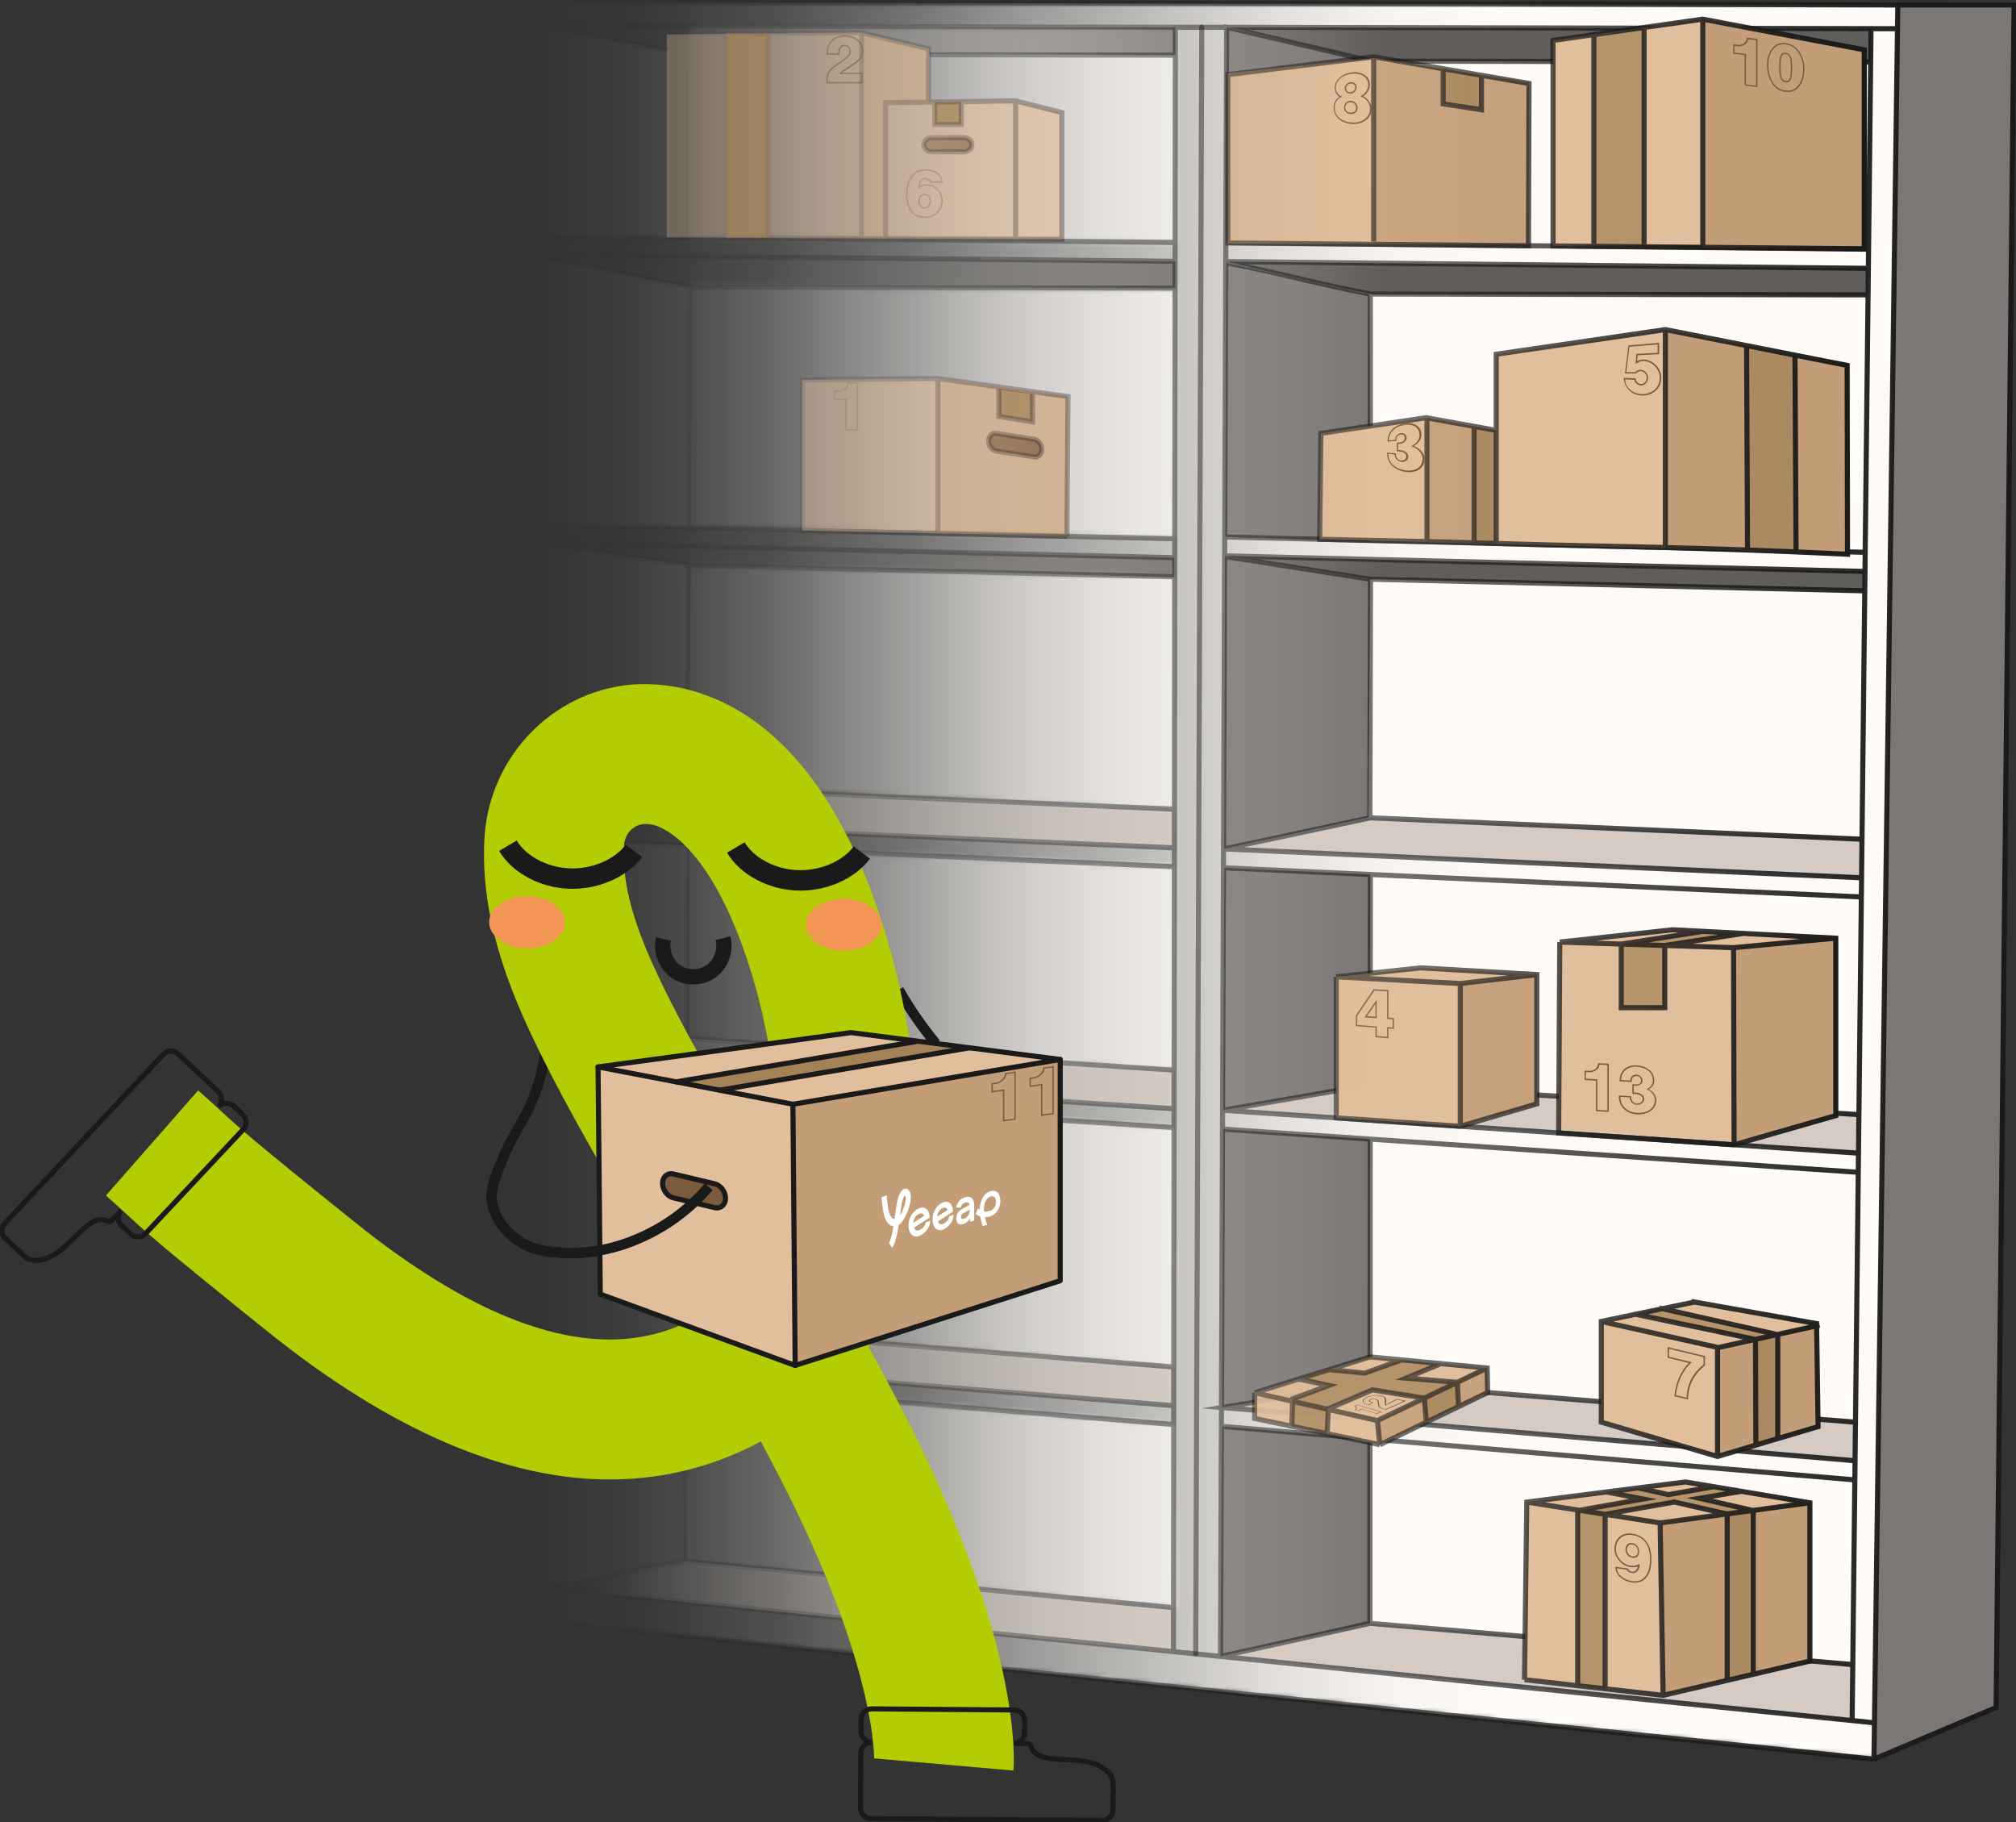 <svg width="395" height="357" viewBox="0 0 395 357" fill="none" xmlns="http://www.w3.org/2000/svg">
<rect x="0" y="0" width="395" height="357" fill="#333333" stroke="none"/>
<g clip-path="url(#clip0_30_5958)">
<mask id="mask0_30_5958" style="mask-type:luminance" maskUnits="userSpaceOnUse" x="99" y="0" width="296" height="345">
<path d="M391.037 334.472C383.081 337.853 375.124 341.234 367.168 344.614C278.868 335.478 190.567 326.334 102.267 317.197C101.332 212.705 100.382 107.107 99.432 0.387L394.591 1.06L391.029 334.472H391.037Z" fill="white"/>
</mask>
<g mask="url(#mask0_30_5958)">
<path d="M391.037 334.472C383.081 337.853 375.124 341.234 367.168 344.614C278.868 335.478 190.567 326.334 102.267 317.197C101.332 212.705 100.382 107.107 99.432 0.387L394.591 1.06L391.029 334.472H391.037Z" fill="url(#paint0_linear_30_5958)"/>
</g>
<mask id="mask1_30_5958" style="mask-type:luminance" maskUnits="userSpaceOnUse" x="134" y="5" width="233" height="322">
<path d="M268.416 317.994V281.905C300.11 284.574 331.804 287.243 363.499 289.912C363.336 301.965 363.182 314.026 363.02 326.078C331.488 323.386 299.948 320.686 268.416 317.994ZM363.56 278.609C363.777 262.294 363.993 245.978 364.217 229.663C332.299 227.489 300.381 225.323 268.462 223.149C268.455 239.124 268.447 255.092 268.439 271.067C300.149 273.581 331.851 276.095 363.56 278.602V278.609ZM364.279 218.353C364.418 204.134 364.557 189.922 364.688 175.703C332.623 174.233 300.558 172.771 268.493 171.301C268.493 185.041 268.478 198.772 268.47 212.512C300.404 214.461 332.337 216.403 364.271 218.353H364.279ZM364.75 164.401L365.275 115.733C333.009 114.974 300.744 114.216 268.478 113.458C268.485 129.039 268.501 144.619 268.509 160.192C300.589 161.592 332.677 162.993 364.758 164.393L364.75 164.401ZM365.329 108.19C365.53 91.387 365.723 74.576 365.924 57.773C333.396 57.75 300.875 57.727 268.346 57.704C268.4 73.849 268.447 89.994 268.501 106.14C300.774 106.828 333.056 107.509 365.329 108.198V108.19ZM268.849 11.975C268.725 23.928 268.609 35.88 268.485 47.832C301.029 48.134 333.566 48.436 366.11 48.737C366.272 36.538 366.426 24.346 366.589 12.146C334.006 12.091 301.423 12.03 268.841 11.975H268.849ZM230.295 47.492C230.295 33.443 230.295 19.387 230.295 5.338C198.655 5.245 167.007 5.144 135.367 5.052C135.312 18.892 135.258 32.724 135.212 46.564C166.906 46.873 198.601 47.183 230.303 47.492H230.295ZM230.163 105.227C230.21 89.128 230.248 73.037 230.295 56.938L135.127 55.654C135.058 71.451 134.988 87.248 134.919 103.045C166.667 103.772 198.415 104.5 230.163 105.227ZM230.109 113.079C198.361 112.275 166.62 111.478 134.872 110.673C134.81 125.124 134.756 139.583 134.695 154.034C166.497 155.535 198.299 157.028 230.102 158.529C230.102 143.374 230.102 128.226 230.109 113.071V113.079ZM134.64 165.6C134.633 178.21 134.625 190.827 134.617 203.437C166.42 205.503 198.23 207.568 230.032 209.634C230.055 196.351 230.071 183.068 230.094 169.785C198.276 168.385 166.458 166.992 134.64 165.592V165.6ZM230.032 220.89C198.16 218.809 166.296 216.728 134.424 214.647L134.223 260.089C166.18 262.665 198.145 265.241 230.102 267.81C230.078 252.167 230.055 236.533 230.032 220.89ZM134.177 271.283C134.123 282.795 134.077 294.314 134.022 305.825C166.111 308.873 198.207 311.914 230.295 314.962C230.187 302.994 230.071 291.026 229.963 279.058C198.037 276.467 166.103 273.875 134.177 271.291V271.283Z" fill="white"/>
</mask>
<g mask="url(#mask1_30_5958)">
<path d="M391.037 334.472C383.081 337.853 375.124 341.234 367.168 344.614C278.868 335.478 190.567 326.334 102.267 317.197C101.332 212.705 100.382 107.107 99.432 0.387L394.591 1.06L391.029 334.472H391.037Z" fill="url(#paint1_linear_30_5958)"/>
</g>
<path d="M105.92 209.448C105.828 194.44 105.743 179.432 105.65 164.424C115.313 164.819 124.977 165.213 134.641 165.608C134.586 178.218 134.532 190.835 134.471 203.445C124.954 205.449 115.437 207.452 105.913 209.456L105.92 209.448ZM134.818 110.673C124.992 109.227 115.167 107.78 105.341 106.326C105.434 124.521 105.534 142.716 105.627 160.912C115.29 158.73 124.954 156.556 134.61 154.375C134.679 139.808 134.741 125.24 134.81 110.673H134.818ZM105.287 102.868C115.12 103.03 124.954 103.192 134.78 103.355L135.212 56.265C125.093 54.254 114.974 52.25 104.847 50.239C104.993 67.784 105.14 85.322 105.287 102.868ZM104.955 46.44C113.676 46.479 122.397 46.517 131.126 46.564C131.126 34.341 131.126 22.118 131.126 9.894C122.32 8.285 113.514 6.676 104.708 5.067C104.792 18.861 104.877 32.654 104.962 46.448L104.955 46.44ZM106.33 265.358C115.63 263.601 124.931 261.845 134.223 260.089L134.424 214.647C124.938 214.028 115.453 213.402 105.974 212.783C106.09 230.305 106.214 247.835 106.33 265.358ZM106.531 311.016C115.7 309.283 124.861 307.558 134.03 305.825C134.084 294.314 134.131 282.795 134.185 271.283C124.784 270.51 115.383 269.744 105.982 268.97C106.167 282.98 106.353 296.998 106.538 311.009L106.531 311.016ZM268.47 212.52C268.47 198.78 268.486 185.049 268.493 171.309C258.946 170.876 249.406 170.435 239.858 170.002C239.788 185.838 239.727 201.666 239.657 217.502C249.259 215.838 258.868 214.183 268.47 212.52ZM268.47 113.466C258.984 111.942 249.491 110.418 240.005 108.894C239.958 128.033 239.912 147.172 239.858 166.312C249.29 164.246 258.722 162.173 268.146 160.107L268.462 113.474L268.47 113.466ZM240.067 105.196C249.545 105.506 259.015 105.823 268.493 106.132C268.439 89.987 268.393 73.841 268.339 57.696C258.977 55.623 249.614 53.557 240.252 51.484C240.19 69.385 240.128 87.287 240.067 105.196ZM240.267 47.539C249.676 47.631 259.085 47.732 268.493 47.825C268.54 35.811 268.586 23.796 268.632 11.79C259.201 9.639 249.769 7.489 240.337 5.338L240.267 47.546V47.539ZM239.449 275.724C249.112 274.169 258.776 272.622 268.439 271.067C268.447 255.092 268.455 239.124 268.462 223.149C258.861 222.499 249.259 221.842 239.657 221.192C239.588 239.372 239.518 257.544 239.449 275.724ZM239.147 324.485C248.904 322.319 258.66 320.16 268.424 317.994V281.905C258.768 281.077 249.112 280.242 239.456 279.414C239.356 294.438 239.255 309.461 239.155 324.477L239.147 324.485Z" fill="url(#paint2_linear_30_5958)"/>
<path d="M239.147 324.485C248.903 322.319 258.66 320.16 268.424 317.994C299.956 320.686 331.495 323.386 363.027 326.078C362.989 329.738 362.942 333.397 362.904 337.056C321.654 332.863 280.397 328.678 239.147 324.485ZM363.653 278.609C331.974 276.057 300.303 273.504 268.624 270.951C258.899 272.544 249.174 274.13 239.449 275.724C280.845 279.205 322.249 282.686 363.645 286.168V278.602L363.653 278.609ZM364.341 225.919C364.317 223.397 364.302 220.875 364.279 218.353C332.345 216.403 300.411 214.461 268.478 212.512C258.876 214.175 249.267 215.831 239.665 217.494C281.223 220.302 322.782 223.11 364.348 225.911L364.341 225.919ZM364.789 171.959V164.393C332.693 162.993 300.589 161.593 268.493 160.192C258.946 162.227 249.398 164.261 239.85 166.296C281.494 168.184 323.137 170.071 364.789 171.951V171.959ZM230.032 209.634C198.23 207.568 166.42 205.503 134.617 203.437C125.185 205.348 115.761 207.251 106.33 209.162C147.564 211.839 188.798 214.523 230.032 217.2V209.634ZM230.094 158.529C198.292 157.144 166.489 155.759 134.687 154.367C125.255 156.479 115.815 158.591 106.384 160.703C147.618 162.498 188.852 164.292 230.094 166.095V158.529ZM230.102 275.376V267.81C198.145 265.234 166.18 262.658 134.223 260.089C124.923 261.845 115.622 263.601 106.33 265.357C147.587 268.699 188.844 272.034 230.102 275.368V275.376ZM230.295 314.962C198.207 311.914 166.111 308.873 134.022 305.825C124.853 307.558 115.692 309.283 106.523 311.016C147.649 315.217 188.775 319.425 229.901 323.626C230.032 320.741 230.156 317.847 230.287 314.962H230.295Z" fill="url(#paint3_linear_30_5958)"/>
<path d="M105.063 50.107C146.807 50.463 188.551 50.826 230.303 51.182C230.303 52.938 230.303 54.687 230.303 56.443C198.578 56.381 166.852 56.327 135.135 56.265C125.116 54.215 115.09 52.157 105.071 50.107H105.063ZM181.923 10.606C198.045 10.676 214.174 10.745 230.295 10.815V5.338C188.651 5.253 147 5.168 105.357 5.083C113.784 6.645 122.212 8.208 130.639 9.771L130.817 6.668C143.501 6.576 156.177 6.483 168.861 6.398C173.225 7.442 177.582 8.479 181.946 9.523C181.946 9.887 181.931 10.25 181.931 10.622L181.923 10.606ZM268.555 11.975C301.238 12.03 333.914 12.091 366.596 12.146V5.609C324.659 5.523 282.722 5.438 240.793 5.346C250.047 7.55 259.301 9.763 268.555 11.968V11.975ZM365.917 57.766C365.901 56.033 365.878 54.3 365.863 52.567C323.995 52.126 282.12 51.677 240.252 51.236C245.883 52.629 251.646 53.983 257.54 55.282C261.379 56.126 265.172 56.93 268.926 57.696C301.254 57.719 333.589 57.742 365.917 57.766ZM365.268 111.934C323.508 110.921 281.757 109.907 239.997 108.886C249.483 110.41 258.977 111.934 268.463 113.458C300.728 114.216 332.994 114.974 365.26 115.733V111.934H365.268ZM230.11 113.079V109.242C188.52 108.267 146.931 107.3 105.349 106.325C115.19 107.772 125.031 109.219 134.872 110.673C166.621 111.478 198.361 112.275 230.11 113.079Z" fill="url(#paint4_linear_30_5958)"/>
<path d="M367.168 344.614C368.728 230.065 370.281 115.516 371.841 0.975H394.614C393.447 112.143 392.281 223.319 391.107 334.488C383.127 337.861 375.148 341.241 367.168 344.614Z" fill="url(#paint5_linear_30_5958)"/>
<path d="M234.281 323.92C234.675 217.726 235.069 111.532 235.463 5.338" stroke="#7C7774" stroke-linecap="round" stroke-linejoin="round"/>
<path d="M371.841 0.975C281.038 0.774 190.235 0.58 99.432 0.387C100.366 105.985 101.293 211.591 102.22 317.19C190.536 326.334 278.852 335.47 367.168 344.614M371.841 0.975H394.614C393.447 112.143 392.281 223.319 391.107 334.488C383.127 337.861 375.148 341.241 367.168 344.614M371.841 0.975C370.281 115.516 368.728 230.065 367.168 344.614M99.432 5.059C190.212 5.245 281 5.431 371.78 5.624M102.112 310.568C190.474 319.541 278.844 328.515 367.207 337.489M106.531 311.016C105.92 209.031 105.31 107.045 104.7 5.059C113.506 6.668 122.312 8.278 131.118 9.887M362.896 337.28C364.132 226.723 365.36 116.166 366.596 5.609M229.909 323.626C230.04 217.525 230.164 111.431 230.295 5.33M239.14 324.485C239.541 218.105 239.935 111.718 240.337 5.338C249.792 7.55 259.247 9.763 268.71 11.976C299.84 12.03 335.474 12.084 366.596 12.138M230.295 51.182C188.026 50.749 146.166 50.324 104.7 49.898M240.252 51.236C281.718 51.677 323.586 52.118 365.863 52.567M230.295 47.492C188.149 47.082 146.405 46.672 105.055 46.262M240.26 47.538C281.741 47.964 323.624 48.389 365.924 48.815M230.11 109.242C188.126 108.26 146.537 107.285 105.349 106.326M239.997 108.886C281.347 109.892 323.099 110.905 365.268 111.934M230.164 105.552C188.281 104.593 146.791 103.633 105.696 102.69M240.013 105.196C281.378 106.186 323.145 107.184 365.322 108.19M230.094 169.785C188.342 167.952 146.992 166.134 106.028 164.331M239.858 170.002C281.077 171.889 322.705 173.785 364.735 175.711M230.094 166.095C188.466 164.285 147.232 162.482 106.384 160.703M239.858 166.304C281.1 168.168 322.744 170.056 364.797 171.959M230.032 220.89C188.281 218.159 146.931 215.459 105.974 212.783M239.657 221.192C280.799 223.985 322.334 226.808 364.279 229.663M230.032 217.2C188.404 214.492 147.17 211.816 106.33 209.162C115.762 207.251 125.186 205.348 134.617 203.437C166.42 205.503 198.23 207.568 230.032 209.634M239.657 217.502C280.814 220.279 322.373 223.087 364.341 225.919M229.963 279.058C188.234 275.662 146.907 272.305 105.974 268.978M239.449 279.422C280.428 282.888 321.809 286.384 363.592 289.92M230.102 275.376C188.451 272.003 147.193 268.669 106.33 265.357M363.646 286.168C321.848 282.656 280.443 279.174 239.449 275.724C249.174 274.13 258.899 272.544 268.625 270.951C300.303 273.504 331.975 276.057 363.653 278.61M105.063 50.107C115.113 52.157 125.162 54.215 135.212 56.265C166.906 56.327 198.601 56.381 230.303 56.443M240.26 51.484C251.19 53.526 257.632 55.569 268.563 57.603C299.523 57.657 334.964 57.712 365.924 57.766M105.704 106.681C115.638 108.043 125.572 109.405 135.506 110.774C167.038 111.509 198.578 112.251 230.11 112.986M240.013 109.025C249.498 110.503 258.984 111.988 268.47 113.466C300.736 114.224 333.002 114.982 365.268 115.74M230.094 158.529C198.269 157.144 166.443 155.759 134.617 154.367C124.954 156.549 115.29 158.722 105.635 160.904M364.789 164.401C332.693 163.001 300.589 161.6 268.493 160.2C258.946 162.235 249.398 164.269 239.85 166.304M364.341 218.353C332.384 216.403 300.427 214.461 268.47 212.512C258.868 214.175 249.259 215.831 239.657 217.494M230.102 267.81C198.284 265.234 166.466 262.658 134.641 260.089C125.201 261.845 115.762 263.601 106.322 265.365M230.295 314.962C198.207 311.914 166.111 308.873 134.023 305.825M134.023 305.825C124.853 307.558 115.692 309.283 106.523 311.016M134.023 305.825C134.077 294.314 134.123 282.795 134.177 271.283M363.522 326.125C331.82 323.417 300.118 320.71 268.424 318.002C258.668 320.168 248.911 322.326 239.147 324.493M134.919 103.045C134.988 87.449 135.058 71.861 135.127 56.265M134.818 110.673C134.772 125.24 134.733 139.808 134.687 154.375M134.478 203.437C134.532 190.827 134.587 178.21 134.648 165.6M134.223 260.089C134.293 244.942 134.355 229.794 134.424 214.647M268.571 11.976C268.571 23.82 268.563 35.663 268.555 47.508M268.493 105.846C268.493 89.677 268.493 73.509 268.493 57.333M268.401 160.246C268.439 144.65 268.486 129.054 268.524 113.458M268.47 212.945C268.47 199.066 268.486 185.188 268.493 171.309M268.439 271.067C268.447 255.092 268.455 239.124 268.462 223.149M268.416 317.994V281.905M182.17 10.722C198.214 10.753 214.259 10.784 230.295 10.807" stroke="url(#paint6_linear_30_5958)" stroke-miterlimit="10"/>
<path d="M208.056 22.048V46.881C196.546 46.819 185.036 46.765 173.526 46.711C171.943 46.703 170.359 46.695 168.783 46.688C156.069 46.626 143.354 46.556 130.639 46.494V6.754C143.308 6.63 155.968 6.506 168.637 6.382C168.683 6.398 168.737 6.405 168.783 6.421C173.163 7.465 177.543 8.525 181.923 9.57V20.013C184.063 19.982 186.203 19.951 188.342 19.921C191.896 19.866 195.449 19.812 199.002 19.758C202.015 20.516 205.035 21.282 208.056 22.048ZM269.219 11.357C259.664 12.354 250.116 13.36 240.569 14.358V47.724C250.07 47.74 259.579 47.763 269.08 47.778H269.096C279.254 47.794 289.419 47.809 299.577 47.833V16.13C289.458 14.536 279.339 12.943 269.219 11.357ZM333.628 3.752C323.848 5.144 314.069 6.529 304.289 7.922V48.181C306.939 48.142 309.604 48.111 312.277 48.096C315.544 48.065 318.827 48.049 322.133 48.041C325.934 48.026 329.75 48.034 333.597 48.049C344.326 48.096 354.886 48.242 365.268 48.49V9.771C354.724 7.759 344.179 5.756 333.628 3.752ZM183.746 74.143C174.878 74.236 166.01 74.329 157.142 74.422V103.92C166.01 104.113 174.878 104.299 183.746 104.492C192.22 104.577 200.686 104.662 209.16 104.747C209.191 95.936 209.23 87.124 209.253 78.313V77.609C200.756 76.448 192.251 75.304 183.746 74.143ZM361.915 71.59C358.509 70.917 355.102 70.244 351.695 69.579C349.973 69.238 348.25 68.898 346.528 68.558C346.497 68.558 346.458 68.542 346.42 68.534C339.715 67.212 333.002 65.896 326.297 64.573C315.251 66.175 304.204 67.784 293.158 69.393V84.308C288.631 83.488 284.113 82.668 279.578 81.841C279.532 81.833 279.478 81.825 279.431 81.817C272.556 82.846 265.682 83.868 258.807 84.889L258.552 105.637C265.558 105.823 272.572 106.001 279.578 106.186C282.66 106.264 285.735 106.349 288.817 106.434C290.261 106.465 291.714 106.503 293.158 106.542C304.158 106.828 315.15 107.115 326.15 107.409C326.196 107.409 326.25 107.409 326.297 107.401C331.596 107.207 336.903 107.014 342.202 106.821C345.369 106.705 348.536 106.589 351.695 106.473C355.102 106.349 358.509 106.225 361.915 106.093C362.008 106.093 362.108 106.086 362.201 106.086C362.108 94.59 362.008 83.086 361.915 71.59ZM278.342 189.605C272.827 190.185 267.319 190.773 261.811 191.354V218.979C269.907 219.536 278.01 220.086 286.113 220.635C291.111 219.173 296.117 217.711 301.114 216.248V190.92C293.521 190.479 285.928 190.038 278.342 189.605ZM327.718 182.147C320.349 182.952 312.972 183.757 305.602 184.561C305.525 196.769 305.456 208.976 305.386 221.184C316.803 222.02 328.228 222.863 339.653 223.706C346.327 221.989 353.009 220.263 359.683 218.546V183.795C349.03 183.246 338.37 182.697 327.718 182.147ZM330.244 290.299C319.878 291.614 309.511 292.929 299.145 294.244C298.998 305.848 298.859 317.445 298.712 329.041C307.758 330.063 316.811 331.092 325.864 332.113C335.451 329.869 345.029 327.626 354.615 325.39V294.391C346.489 293.022 338.363 291.66 330.244 290.299ZM355.936 259.718C355.936 259.579 355.936 259.439 355.936 259.3C347.957 257.884 339.977 256.476 331.998 255.061C325.911 256.329 319.831 257.598 313.744 258.859V278.602C321.338 280.838 328.931 283.081 336.517 285.324C343.09 283.375 349.656 281.425 356.23 279.476C356.129 272.893 356.037 266.301 355.944 259.718H355.936ZM291.366 268.003C283.726 267.268 276.079 266.541 268.439 265.806C264.67 266.974 260.9 268.143 257.13 269.318C253.361 270.487 249.591 271.655 245.821 272.831C245.837 274.509 245.845 276.196 245.86 277.875L270.347 283.027C277.392 279.615 284.437 276.211 291.482 272.8C291.443 271.198 291.405 269.605 291.366 268.003Z" fill="url(#paint7_linear_30_5958)"/>
<path d="M209.253 77.609C209.253 82.227 209.238 86.869 209.207 91.526C209.176 96.06 209.137 100.577 209.091 105.064C200.64 104.871 192.197 104.678 183.746 104.484V74.135C192.251 75.288 200.748 76.448 209.253 77.601V77.609ZM181.923 20.013V9.569C177.543 8.525 173.164 7.465 168.784 6.421V46.688C170.36 46.695 171.943 46.703 173.527 46.711C173.581 37.876 173.627 29.034 173.673 20.199C178.563 20.106 183.453 20.013 188.343 19.92C186.203 19.951 184.063 19.982 181.923 20.013ZM333.628 3.752C333.62 18.667 333.612 33.583 333.597 48.49C344.156 48.49 354.708 48.49 365.268 48.49V9.763C354.724 7.759 344.172 5.756 333.628 3.744V3.752ZM269.22 11.357C269.181 23.494 269.135 35.64 269.096 47.778C279.254 47.794 289.42 47.809 299.577 47.832V16.3C289.458 14.652 279.339 13.004 269.22 11.357ZM351.696 69.579C349.973 69.238 348.251 68.898 346.528 68.558C346.497 68.558 346.458 68.542 346.42 68.534C339.715 67.212 333.002 65.896 326.297 64.573V107.401C338.193 107.795 350.089 108.182 361.985 108.577C361.962 96.245 361.939 83.922 361.915 71.59C358.509 70.917 355.102 70.244 351.696 69.579ZM279.578 81.841V106.186C282.66 106.264 285.735 106.349 288.817 106.434C290.262 106.465 291.714 106.503 293.158 106.542V84.308C288.632 83.488 284.113 82.668 279.578 81.841ZM293.158 111.95C293.158 111.95 293.112 111.942 293.089 111.95H293.158ZM339.653 185.652V223.706C346.327 221.989 353.009 220.263 359.683 218.546V183.795C353.009 184.414 346.327 185.033 339.653 185.652ZM286.113 192.669V220.635C291.111 219.173 296.117 217.71 301.115 216.248V190.92C296.117 191.5 291.111 192.088 286.113 192.669ZM355.937 259.718C349.463 261.141 342.982 262.557 336.509 263.98V285.324C343.083 283.375 349.649 281.425 356.222 279.476C356.122 272.892 356.029 266.301 355.937 259.718ZM291.428 269.697C291.413 269.125 291.389 268.56 291.374 268.003C291.096 267.98 290.825 267.949 290.547 267.926C283.657 271.376 276.774 274.826 269.884 278.285C269.938 278.888 269.992 279.491 270.046 280.11C270.139 281.093 270.247 282.068 270.355 283.027C277.4 279.615 284.445 276.211 291.49 272.8C291.482 271.778 291.467 270.75 291.436 269.705L291.428 269.697ZM325.277 298.344C325.471 309.6 325.664 320.857 325.864 332.113C335.451 329.869 345.029 327.626 354.616 325.39V294.391C344.836 295.706 335.057 297.021 325.277 298.344Z" fill="url(#paint8_linear_30_5958)"/>
<g opacity="0.7">
<path d="M188.342 19.913V24.384H183.144V19.998L188.342 19.921V19.913ZM282.761 13.414V20.338C285.264 20.725 287.766 21.112 290.269 21.499V14.791L282.761 13.407V13.414ZM312.277 7.187V48.096C315.544 48.065 318.827 48.049 322.133 48.041V5.431C318.85 6.019 315.567 6.599 312.277 7.187ZM195.712 76.1V81.57C197.913 81.926 200.115 82.289 202.309 82.645C202.309 80.827 202.316 79.001 202.324 77.183L195.704 76.1H195.712ZM288.817 83.628V106.434C290.261 106.465 291.714 106.503 293.158 106.542V84.308C291.714 84.084 290.261 83.852 288.817 83.628ZM346.528 68.558C346.528 68.558 346.458 68.542 346.42 68.534C345.014 68.302 343.608 68.062 342.202 67.823C342.264 81.075 342.326 94.335 342.387 107.586C345.562 107.764 348.737 107.942 351.912 108.12C351.842 95.224 351.765 82.328 351.696 69.432C349.973 69.138 348.25 68.852 346.528 68.558ZM333.635 182.449C328.305 183.285 322.983 184.112 317.653 184.948V197.395H326.181V185.219C331.295 184.43 336.416 183.641 341.53 182.859L333.635 182.449ZM343.523 327.835C343.484 317.197 343.453 306.56 343.415 295.931C339.946 295.126 336.478 294.322 333.017 293.517C335.536 293.022 338.046 292.527 340.564 292.032C338.981 291.769 337.389 291.498 335.806 291.235C332.832 291.776 329.858 292.318 326.884 292.859C325.061 292.419 323.238 291.985 321.407 291.544C319.182 291.784 316.958 292.032 314.733 292.272C316.958 292.689 319.182 293.107 321.407 293.517C317.313 294.322 313.219 295.126 309.117 295.931V330.225C310.909 330.426 312.709 330.627 314.501 330.836V296.666C319.013 295.861 323.531 295.064 328.043 294.26C331.496 295.041 334.948 295.83 338.409 296.612V329.057C340.109 328.655 341.816 328.252 343.515 327.85L343.523 327.835ZM285.712 275.453C285.65 273.898 285.596 272.343 285.534 270.788C282.189 270.518 278.837 270.247 275.492 269.968C277.678 269.055 279.872 268.143 282.058 267.23C279.609 266.936 277.168 266.642 274.719 266.355C272.271 267.199 269.83 268.034 267.381 268.877C265.094 268.645 262.816 268.413 260.529 268.173C258.644 268.785 256.76 269.396 254.875 270.007L260.375 271.5L253.26 274.022C253.175 275.809 253.09 277.604 253.005 279.391C255.338 279.871 257.679 280.358 260.012 280.838C260.058 279.19 260.104 277.534 260.158 275.886C263.063 274.687 265.967 273.48 268.872 272.281C272.139 272.877 275.415 273.473 278.682 274.068C278.937 275.585 279.184 277.101 279.439 278.617C281.525 277.565 283.618 276.505 285.704 275.453H285.712ZM348.32 281.82V261.451L325.123 256.229C323.47 256.616 321.817 257.01 320.156 257.397C328.089 259.06 336.022 260.724 343.948 262.387C343.971 269.287 343.994 276.188 344.025 283.089C345.454 282.663 346.883 282.238 348.312 281.812L348.32 281.82ZM142.365 6.514V46.548C145.1 46.564 147.834 46.579 150.569 46.595V6.56C147.834 6.545 145.1 6.529 142.365 6.514Z" fill="#A38257"/>
</g>
<path d="M188.837 29.73H182.595C181.722 29.73 181.004 29.103 181.004 28.345C181.004 27.587 181.715 26.96 182.595 26.96H188.837C189.71 26.96 190.428 27.587 190.428 28.345C190.428 29.103 189.717 29.73 188.837 29.73ZM204.108 88.014C204.108 87.062 203.452 86.188 202.648 86.057L195.171 84.896C194.368 84.772 193.711 85.445 193.711 86.397C193.711 87.349 194.368 88.223 195.171 88.354L202.648 89.515C203.452 89.638 204.108 88.965 204.108 88.014Z" fill="url(#paint9_linear_30_5958)"/>
<path d="M168.783 46.68V6.382M173.526 46.703V20.129C182.024 20.006 190.513 19.874 199.002 19.75V46.835M183.144 19.998V24.384H188.342V19.913M150.569 6.56V46.595M142.365 6.514V46.548M269.142 47.306V11.256M282.761 13.461V20.346C285.263 20.733 287.766 21.12 290.269 21.499V14.838M333.628 3.752C344.172 5.756 354.724 7.759 365.268 9.763C365.268 22.752 365.268 35.741 365.268 48.73L304.289 48.181V7.922C314.069 6.529 323.848 5.144 333.628 3.752ZM333.628 3.752V48.057M322.133 48.096V5.237M312.284 48.057V6.785M183.746 104.508V74.143M195.712 76.1V81.57C197.913 81.926 200.115 82.289 202.308 82.645C202.301 80.641 202.293 78.638 202.285 76.634M279.586 106.086C285.727 106.217 289.937 106.372 293.127 106.465C309.349 106.937 315.938 106.991 326.297 107.254M279.586 106.086V106.093C272.58 105.946 265.573 105.792 258.567 105.645C258.644 98.729 258.729 91.812 258.807 84.896C265.682 83.868 272.564 82.846 279.439 81.825C284.012 82.653 288.585 83.481 293.158 84.308V69.393C304.204 67.784 315.251 66.175 326.297 64.566C338.17 66.902 350.042 69.246 361.915 71.582C361.938 83.914 361.962 96.238 361.985 108.569C346.837 107.85 334.663 107.47 326.297 107.254M279.586 106.086V81.817M326.297 107.254V64.813M293.158 84.332V106.124M288.817 106.403V83.62M342.21 67.823C342.271 81.075 342.333 94.335 342.395 107.587M351.695 69.432C351.765 82.328 351.842 95.224 351.912 108.12M261.811 191.354C267.319 190.766 272.835 190.185 278.342 189.597C285.936 190.038 293.521 190.472 301.114 190.913V216.241C296.117 217.711 291.111 219.173 286.113 220.635M261.811 191.354V218.979C269.915 219.529 278.018 220.086 286.113 220.635M261.811 191.354C269.915 191.794 278.018 192.228 286.113 192.669M286.113 220.635V192.669M286.113 192.669C291.111 192.088 296.117 191.5 301.114 190.92M339.761 224.255C328.305 223.482 316.85 222.708 305.394 221.935C305.463 209.472 305.533 197.016 305.602 184.553M339.761 224.255C346.404 222.352 353.047 220.449 359.691 218.546V183.788C349.03 183.238 338.378 182.689 327.718 182.14C320.349 182.944 312.972 183.749 305.602 184.553M339.761 224.255C339.722 211.382 339.691 198.517 339.653 185.644M305.602 184.553C316.95 184.917 328.305 185.281 339.653 185.644M339.653 185.644C346.335 185.025 353.009 184.406 359.691 183.78M333.635 182.449C328.305 183.285 322.983 184.112 317.653 184.948V197.395H326.181V185.219C331.295 184.43 336.416 183.641 341.53 182.859M325.857 332.113C316.803 331.092 307.758 330.063 298.704 329.041V329.049C298.851 317.445 298.998 305.848 299.145 294.252C309.511 292.937 319.87 291.622 330.236 290.307C338.363 291.668 346.489 293.03 354.615 294.391V325.39C345.029 327.626 335.443 329.869 325.857 332.113ZM325.857 332.113C325.663 320.857 325.47 309.601 325.269 298.344M299.145 294.244C307.858 295.606 316.564 296.975 325.277 298.337C335.057 297.022 344.836 295.699 354.615 294.384M338.409 329.041V296.596C334.956 295.815 331.503 295.026 328.043 294.244C323.531 295.049 319.013 295.846 314.501 296.65V330.821M314.733 292.264C317.128 292.728 319.522 293.192 321.917 293.656C317.653 294.414 313.389 295.165 309.117 295.923V330.217M343.523 327.873V295.915C340.016 295.118 336.517 294.322 333.01 293.517L341.221 292.14M321.005 291.475C322.968 291.916 324.922 292.349 326.884 292.79C329.858 292.272 332.832 291.753 335.806 291.235M313.744 258.859C319.824 257.59 325.911 256.329 331.99 255.061V255.053C339.969 256.469 347.949 257.877 355.929 259.292C356.029 266.015 356.122 272.746 356.222 279.468C349.656 281.418 343.083 283.367 336.517 285.317C328.923 283.081 321.338 280.838 313.744 278.594V258.859ZM313.744 258.859L336.663 263.98L356.516 259.594M336.517 285.324V263.98M344.033 283.089C344.009 276.188 343.986 269.287 343.955 262.387C336.022 260.724 328.089 259.06 320.163 257.397M348.32 281.82V261.451L325.123 256.229M245.821 272.823V277.867L270.347 283.019M245.821 272.823H245.829C253.368 270.487 260.908 268.143 268.447 265.806C276.087 266.533 283.734 267.268 291.374 267.996C291.405 269.597 291.443 271.191 291.482 272.792C284.437 276.204 277.392 279.607 270.347 283.019M245.821 272.823C253.84 274.641 261.858 276.467 269.876 278.285M270.347 283.019C270.193 281.441 270.03 279.863 269.876 278.285M269.876 278.285C277.037 274.857 284.205 271.43 291.366 267.996M279.478 278.602C279.339 277.031 279.2 275.461 279.061 273.89C275.677 273.349 272.294 272.807 268.91 272.274C266.029 273.504 263.156 274.741 260.274 275.971C260.189 277.596 260.112 279.221 260.027 280.845M253.106 279.399C253.16 277.612 253.214 275.817 253.268 274.03C255.639 273.156 258.011 272.274 260.382 271.399C258.405 270.982 256.435 270.564 254.458 270.146M260.413 268.297C262.738 268.529 265.071 268.754 267.396 268.986C269.845 268.112 272.286 267.23 274.735 266.355M282.065 267.23C279.879 268.143 277.686 269.055 275.5 269.968C278.844 270.239 282.197 270.51 285.542 270.788C285.627 272.444 285.704 274.092 285.789 275.747M130.639 46.494V6.754C143.308 6.63 155.976 6.506 168.637 6.382C173.063 7.442 177.489 8.502 181.923 9.57V20.013C187.616 19.928 193.309 19.843 199.002 19.758C202.023 20.524 205.035 21.29 208.056 22.048V46.881C182.248 46.757 156.447 46.626 130.639 46.502V46.494ZM190.428 28.345C190.428 27.587 189.717 26.96 188.837 26.96H182.595C181.722 26.96 181.004 27.587 181.004 28.345C181.004 29.103 181.715 29.73 182.595 29.73H188.837C189.71 29.73 190.428 29.103 190.428 28.345ZM299.477 48.142C299.515 37.543 299.546 26.953 299.585 16.354C289.443 14.614 279.292 12.865 269.15 11.124C259.625 12.285 250.101 13.453 240.576 14.614V47.6C260.212 47.778 279.849 47.964 299.477 48.142ZM209.044 105.065C209.114 95.936 209.183 86.815 209.261 77.686L183.754 74.143C174.886 74.236 166.018 74.329 157.15 74.422V103.92C174.453 104.299 191.749 104.685 209.052 105.065H209.044ZM204.108 88.014C204.108 87.062 203.452 86.188 202.648 86.057L195.171 84.896C194.368 84.773 193.711 85.446 193.711 86.397C193.711 87.349 194.368 88.223 195.171 88.355L202.648 89.515C203.452 89.639 204.108 88.966 204.108 88.014Z" stroke="url(#paint10_linear_30_5958)" stroke-miterlimit="10"/>
<path d="M165.632 84.34V78.344H163.392V76.503H164.349C164.767 76.503 165.137 76.364 165.477 76.077C165.856 75.76 166.049 75.365 166.049 74.901H168.142V84.332H165.639L165.632 84.34ZM165.894 78.081V84.069H167.864V75.172H166.304C166.304 75.598 166.087 75.977 165.655 76.294C165.222 76.611 164.79 76.773 164.342 76.773H163.647V78.081H165.887H165.894Z" fill="url(#paint11_linear_30_5958)"/>
<path d="M165.022 14.227H168.969V16.339H161.932V15.294C161.932 14.528 162.318 13.809 163.09 13.136C163.106 13.12 163.832 12.61 165.261 11.604C166.049 11.039 166.451 10.552 166.451 10.127C166.451 9.833 166.373 9.585 166.227 9.392C166.049 9.159 165.802 9.043 165.477 9.043C165.13 9.043 164.875 9.19 164.713 9.492C164.55 9.794 164.465 10.196 164.465 10.714H161.932C161.932 9.577 162.256 8.657 162.897 7.96C163.538 7.264 164.404 6.916 165.477 6.916C166.451 6.916 167.285 7.164 167.972 7.666C168.737 8.223 169.116 8.982 169.116 9.933C169.116 10.947 168.606 11.813 167.586 12.525C166.736 13.105 165.879 13.677 165.029 14.242L165.022 14.227ZM168.698 16.068V14.497H164.458V14.374C164.898 13.94 165.562 13.445 166.435 12.896C167.308 12.347 167.872 11.937 168.119 11.681C168.598 11.194 168.837 10.606 168.837 9.918C168.837 9.036 168.49 8.347 167.802 7.852C167.169 7.396 166.396 7.171 165.47 7.171C164.465 7.171 163.67 7.473 163.075 8.084C162.488 8.695 162.187 9.477 162.187 10.436H164.187C164.187 9.995 164.288 9.616 164.481 9.314C164.713 8.951 165.037 8.765 165.47 8.765C165.863 8.765 166.172 8.912 166.404 9.206C166.605 9.477 166.713 9.778 166.713 10.111C166.713 10.629 166.327 11.171 165.555 11.736C164.828 12.254 164.102 12.764 163.384 13.267C162.596 13.925 162.202 14.598 162.202 15.279V16.052H168.706L168.698 16.068Z" fill="url(#paint12_linear_30_5958)"/>
<path d="M273.692 88.393V86.722L274.256 86.683C274.557 86.66 274.797 86.575 274.974 86.413C275.152 86.25 275.245 86.041 275.245 85.786C275.245 85.554 275.167 85.368 275.013 85.237C274.866 85.105 274.673 85.067 274.434 85.105C274.156 85.159 273.939 85.283 273.785 85.484C273.638 85.678 273.561 85.972 273.561 86.359L271.877 86.529C271.877 85.693 272.085 85.005 272.518 84.425C272.951 83.852 273.568 83.419 274.418 83.148C275.337 82.854 276.195 82.808 276.96 83.055C277.956 83.38 278.497 84.123 278.497 85.252C278.497 85.678 278.327 86.103 278.002 86.521C277.686 86.923 277.346 87.21 276.998 87.38V87.426C277.4 87.488 277.825 87.736 278.273 88.161C278.829 88.695 279.115 89.267 279.115 89.855C279.115 91.093 278.497 91.913 277.369 92.292C276.473 92.586 275.469 92.532 274.418 92.199C273.561 91.921 272.927 91.48 272.472 90.876C272 90.258 271.776 89.538 271.776 88.672L273.468 88.819C273.468 89.221 273.545 89.53 273.715 89.763C273.885 90.002 274.109 90.149 274.41 90.196C274.712 90.242 274.967 90.211 275.198 90.072C275.438 89.933 275.561 89.716 275.561 89.422C275.561 89.128 275.422 88.881 275.16 88.71C274.905 88.548 274.596 88.455 274.233 88.432L273.669 88.401L273.692 88.393ZM273.916 86.947V88.161L274.256 88.177C274.681 88.192 275.067 88.316 275.407 88.548C275.755 88.796 275.94 89.097 275.94 89.453C275.94 89.824 275.77 90.103 275.438 90.289C275.121 90.466 274.781 90.513 274.434 90.443C274.086 90.374 273.823 90.204 273.599 89.925C273.383 89.654 273.283 89.36 273.283 89.028L272 88.888C272 89.592 272.201 90.196 272.626 90.745C273.059 91.294 273.646 91.697 274.449 91.936C275.453 92.238 276.38 92.284 277.184 92.014C278.172 91.673 278.721 90.923 278.721 89.793C278.721 89.314 278.512 88.842 278.111 88.401C277.693 87.929 277.145 87.604 276.512 87.426C277.045 87.148 277.469 86.807 277.748 86.413C278.002 86.057 278.134 85.686 278.134 85.299C278.134 84.301 277.67 83.635 276.813 83.341C276.118 83.102 275.314 83.133 274.457 83.396C273.7 83.628 273.12 84.022 272.696 84.579C272.302 85.098 272.109 85.662 272.109 86.297L273.375 86.15C273.375 85.832 273.476 85.554 273.669 85.322C273.87 85.082 274.132 84.927 274.449 84.858C274.735 84.804 274.998 84.858 275.229 85.036C275.469 85.221 275.592 85.454 275.592 85.747C275.592 86.057 275.453 86.335 275.183 86.567C274.913 86.8 274.611 86.916 274.264 86.931L273.924 86.947H273.916Z" fill="url(#paint13_linear_30_5958)"/>
<path d="M269.49 203.19V201.302L265.658 201.024V198.904L269.127 193.775L272.039 193.93V199.345L273.12 199.415V201.565L272.039 201.488V203.391L269.49 203.198V203.19ZM269.76 201.047V202.935L271.776 203.089V201.194L272.858 201.271V199.67L271.776 199.6V194.193L269.281 194.061L265.929 199.012V200.792L269.76 201.062V201.047ZM269.76 199.461L267.334 199.299L269.729 195.848L269.76 199.461ZM269.49 199.167V196.66L267.837 199.059L269.49 199.159V199.167Z" fill="url(#paint14_linear_30_5958)"/>
<path d="M319.051 67.668L325.076 67.157V69.378L320.867 69.587L320.766 70.755C320.913 70.647 321.083 70.569 321.276 70.523C321.469 70.476 321.678 70.445 321.902 70.438C322.798 70.407 323.624 70.739 324.358 71.451C325.115 72.178 325.501 73.037 325.501 74.019C325.501 75.126 325.069 76.023 324.234 76.681C323.454 77.3 322.543 77.555 321.508 77.47C320.565 77.392 319.793 77.044 319.19 76.441C318.572 75.822 318.225 75.025 318.147 74.043L320.442 74.105C320.496 74.46 320.612 74.731 320.805 74.917C320.998 75.11 321.237 75.211 321.515 75.226C321.832 75.242 322.103 75.126 322.319 74.878C322.535 74.631 322.651 74.313 322.651 73.942C322.651 73.633 322.527 73.354 322.288 73.091C322.048 72.836 321.786 72.712 321.492 72.704C321.091 72.704 320.782 72.859 320.558 73.176L318.379 73.153L319.067 67.668H319.051ZM324.783 67.482L319.268 67.923L318.642 72.89L320.419 72.905C320.511 72.774 320.658 72.666 320.859 72.573C321.06 72.48 321.268 72.433 321.485 72.433C321.832 72.433 322.157 72.596 322.458 72.913C322.767 73.238 322.921 73.586 322.921 73.95C322.921 74.375 322.782 74.747 322.504 75.072C322.226 75.389 321.894 75.536 321.515 75.52C321.206 75.505 320.921 75.381 320.658 75.164C320.395 74.948 320.249 74.685 320.218 74.391L318.402 74.329C318.456 75.118 318.758 75.768 319.322 76.286C319.893 76.812 320.612 77.122 321.5 77.191C322.466 77.269 323.323 77.021 324.057 76.441C324.791 75.861 325.192 75.033 325.192 74.012C325.192 73.122 324.845 72.333 324.165 71.668C323.501 71.01 322.736 70.701 321.894 70.732C321.678 70.732 321.469 70.778 321.261 70.855C321.052 70.933 320.782 71.087 320.457 71.312L320.635 69.331L324.775 69.107V67.49L324.783 67.482Z" fill="url(#paint15_linear_30_5958)"/>
<path d="M181.182 42.711C179.946 42.711 179.011 42.255 178.37 41.35C177.798 40.545 177.52 39.508 177.52 38.224C177.52 36.84 177.79 35.687 178.331 34.782C178.988 33.691 179.946 33.142 181.197 33.142C182.224 33.142 183.051 33.374 183.669 33.83C184.287 34.287 184.627 34.936 184.704 35.787H182.17C182.17 35.609 182.07 35.455 181.861 35.323C181.653 35.192 181.429 35.122 181.182 35.122C180.88 35.122 180.641 35.246 180.455 35.486C180.27 35.733 180.185 36.058 180.185 36.484C180.548 36.244 180.988 36.12 181.506 36.12C182.41 36.12 183.174 36.429 183.785 37.056C184.395 37.683 184.704 38.456 184.704 39.377C184.704 40.297 184.372 41.079 183.715 41.729C183.051 42.386 182.209 42.711 181.189 42.711H181.182ZM181.182 42.441C182.139 42.441 182.92 42.147 183.53 41.559C184.14 40.971 184.434 40.243 184.434 39.369C184.434 38.495 184.155 37.783 183.607 37.219C183.059 36.654 182.356 36.375 181.506 36.375C181.251 36.375 180.981 36.422 180.71 36.507C180.432 36.6 180.17 36.747 179.922 36.963C179.922 36.275 180.038 35.756 180.278 35.385C180.517 35.014 180.818 34.836 181.189 34.836C181.467 34.836 181.745 34.913 182.023 35.068C182.302 35.223 182.441 35.37 182.441 35.501H184.441C184.372 34.913 184.063 34.426 183.507 34.031C182.912 33.606 182.147 33.389 181.205 33.389C180.092 33.389 179.227 33.9 178.609 34.913C178.068 35.803 177.798 36.901 177.798 38.209C177.798 39.439 178.053 40.421 178.571 41.156C179.165 41.999 180.038 42.425 181.197 42.425L181.182 42.441ZM181.182 40.855C180.826 40.855 180.525 40.708 180.285 40.421C180.038 40.135 179.922 39.795 179.922 39.4C179.922 39.006 180.046 38.696 180.285 38.402C180.533 38.108 180.826 37.961 181.182 37.961C181.537 37.961 181.823 38.108 182.07 38.394C182.317 38.681 182.433 39.029 182.433 39.431C182.433 39.833 182.317 40.151 182.07 40.429C181.83 40.715 181.537 40.855 181.174 40.855H181.182ZM181.182 40.584C181.467 40.584 181.699 40.468 181.884 40.236C182.07 40.004 182.163 39.733 182.163 39.423C182.163 39.075 182.07 38.789 181.892 38.565C181.707 38.34 181.475 38.224 181.182 38.224C180.888 38.224 180.649 38.34 180.463 38.565C180.278 38.789 180.185 39.068 180.185 39.4C180.185 39.733 180.278 40.011 180.463 40.243C180.649 40.475 180.888 40.592 181.182 40.592V40.584Z" fill="url(#paint16_linear_30_5958)"/>
<path d="M326.737 265.984V263.888L334.068 265.652V267.47C333.017 268.321 332.222 269.264 331.666 270.293C331.055 271.454 330.746 272.738 330.746 274.154L328.066 273.511C328.205 272.173 328.522 270.943 329.008 269.806C329.495 268.676 330.128 267.74 330.916 267.013L326.729 265.984H326.737ZM327 264.22V265.783L331.465 266.858C330.53 267.709 329.796 268.731 329.263 269.922C328.8 270.959 328.498 272.088 328.359 273.318L330.476 273.829C330.476 272.506 330.785 271.268 331.395 270.115C331.951 269.071 332.747 268.135 333.79 267.299V265.86L326.992 264.228L327 264.22Z" fill="url(#paint17_linear_30_5958)"/>
<path d="M264.607 24.261C263.557 24.121 262.746 23.75 262.159 23.154C261.587 22.582 261.309 21.878 261.309 21.027C261.309 20.563 261.433 20.129 261.672 19.727C261.919 19.317 262.197 19.07 262.514 18.977C262.251 18.899 262.027 18.683 261.819 18.327C261.618 17.979 261.518 17.615 261.518 17.236C261.518 16.509 261.788 15.882 262.352 15.325C262.931 14.753 263.681 14.374 264.607 14.211C265.589 14.041 266.469 14.157 267.218 14.583C267.999 15.031 268.408 15.712 268.408 16.61C268.408 17.05 268.269 17.491 267.991 17.932C267.713 18.373 267.404 18.675 267.056 18.845C267.404 18.938 267.767 19.232 268.153 19.75C268.547 20.276 268.74 20.795 268.74 21.298C268.74 22.334 268.269 23.154 267.357 23.719C266.554 24.214 265.627 24.384 264.607 24.253V24.261ZM264.607 23.974C265.581 24.09 266.446 23.936 267.172 23.487C267.983 22.984 268.408 22.241 268.408 21.282C268.408 20.779 268.254 20.307 267.937 19.874C267.589 19.387 267.118 19.054 266.539 18.868C267.025 18.613 267.419 18.265 267.697 17.832C267.952 17.445 268.076 17.043 268.076 16.633C268.076 15.828 267.721 15.217 267.018 14.815C266.346 14.428 265.534 14.327 264.592 14.482C263.704 14.629 263.008 14.962 262.483 15.472C261.973 15.967 261.726 16.54 261.726 17.213C261.726 17.569 261.819 17.894 262.004 18.18C262.221 18.505 262.545 18.76 262.985 18.946C262.483 19.131 262.12 19.41 261.873 19.797C261.634 20.176 261.51 20.586 261.51 21.027C261.51 21.824 261.765 22.466 262.282 22.984C262.8 23.502 263.58 23.851 264.592 23.974H264.607ZM264.607 22.35C264.198 22.319 263.889 22.172 263.665 21.901C263.441 21.638 263.333 21.336 263.333 20.996C263.333 20.655 263.457 20.377 263.704 20.129C263.959 19.882 264.26 19.75 264.607 19.75C264.955 19.75 265.28 19.874 265.565 20.137C265.851 20.408 265.998 20.717 265.998 21.066C265.998 21.445 265.882 21.754 265.643 21.994C265.372 22.265 265.032 22.381 264.615 22.35H264.607ZM264.607 18.342C264.306 18.358 264.036 18.265 263.812 18.064C263.588 17.863 263.48 17.608 263.48 17.29C263.48 16.973 263.596 16.718 263.827 16.486C264.059 16.254 264.322 16.122 264.607 16.083C264.893 16.045 265.187 16.122 265.434 16.3C265.689 16.486 265.82 16.749 265.82 17.089C265.82 17.43 265.697 17.708 265.442 17.956C265.195 18.195 264.916 18.327 264.607 18.342ZM264.607 22.071C264.963 22.094 265.233 22.009 265.426 21.816C265.619 21.622 265.712 21.367 265.712 21.058C265.712 20.771 265.604 20.524 265.388 20.323C265.171 20.129 264.916 20.029 264.615 20.029C264.314 20.029 264.082 20.122 263.881 20.315C263.681 20.501 263.58 20.733 263.58 21.004C263.58 21.305 263.665 21.545 263.827 21.746C263.99 21.947 264.252 22.056 264.607 22.079V22.071ZM264.607 18.064C264.855 18.048 265.071 17.956 265.256 17.778C265.442 17.6 265.534 17.375 265.534 17.12C265.534 16.865 265.442 16.679 265.256 16.54C265.071 16.401 264.855 16.346 264.607 16.377C264.36 16.408 264.152 16.501 263.982 16.664C263.812 16.826 263.727 17.027 263.727 17.275C263.727 17.522 263.812 17.731 263.974 17.87C264.144 18.017 264.353 18.079 264.607 18.064Z" fill="url(#paint18_linear_30_5958)"/>
<path d="M319.731 309.987C318.858 309.864 318.124 309.546 317.522 309.036C316.85 308.463 316.51 307.752 316.51 306.916L318.935 307.256C318.989 307.434 319.09 307.574 319.236 307.682C319.383 307.79 319.553 307.852 319.746 307.883C320.048 307.93 320.303 307.844 320.511 307.636C320.72 307.427 320.851 307.164 320.905 306.846C320.735 306.939 320.527 306.993 320.287 307.009C320.04 307.024 319.777 307.017 319.491 306.978C318.611 306.854 317.862 306.444 317.251 305.756C316.641 305.067 316.332 304.27 316.332 303.381C316.332 302.491 316.626 301.733 317.213 301.16C317.869 300.526 318.742 300.278 319.824 300.433C321.06 300.611 322.002 301.16 322.659 302.104C323.261 302.971 323.562 304.077 323.562 305.423C323.562 306.901 323.276 308.046 322.713 308.85C322.048 309.794 321.052 310.173 319.731 309.987ZM319.731 309.724C320.967 309.902 321.894 309.531 322.512 308.626C323.037 307.852 323.3 306.777 323.3 305.384C323.3 304.092 323.014 303.048 322.45 302.236C321.847 301.377 320.975 300.866 319.824 300.704C318.858 300.565 318.062 300.781 317.452 301.354C316.88 301.888 316.602 302.576 316.602 303.419C316.602 304.224 316.88 304.943 317.444 305.578C318.001 306.22 318.688 306.591 319.499 306.707C319.793 306.746 320.063 306.746 320.31 306.707C320.557 306.661 320.882 306.537 321.268 306.336C321.268 306.97 321.121 307.442 320.828 307.759C320.534 308.076 320.171 308.208 319.746 308.146C319.522 308.115 319.314 308.038 319.105 307.914C318.904 307.79 318.773 307.651 318.734 307.496L316.772 307.218C316.842 307.868 317.159 308.417 317.722 308.873C318.286 309.33 318.958 309.608 319.731 309.717V309.724ZM319.824 305.16C319.453 305.106 319.136 304.928 318.873 304.611C318.619 304.301 318.487 303.953 318.487 303.566C318.487 303.141 318.595 302.808 318.812 302.568C319.028 302.329 319.368 302.236 319.816 302.305C320.241 302.367 320.581 302.568 320.828 302.901C321.052 303.203 321.16 303.551 321.16 303.945C321.16 304.34 321.059 304.634 320.851 304.866C320.619 305.129 320.272 305.222 319.816 305.16H319.824ZM319.824 304.889C320.163 304.936 320.426 304.866 320.619 304.673C320.812 304.479 320.905 304.224 320.905 303.907C320.905 303.566 320.812 303.272 320.627 303.017C320.442 302.762 320.171 302.615 319.831 302.561C319.491 302.506 319.244 302.592 319.051 302.793C318.858 302.994 318.765 303.265 318.765 303.597C318.765 303.907 318.873 304.193 319.082 304.44C319.298 304.696 319.545 304.843 319.831 304.881L319.824 304.889Z" fill="url(#paint19_linear_30_5958)"/>
<path d="M341.839 16.78V10.784L339.599 10.513V8.672L340.556 8.788C340.974 8.835 341.344 8.742 341.684 8.494C342.063 8.223 342.256 7.852 342.256 7.388L344.349 7.636V17.066L341.847 16.764L341.839 16.78ZM342.101 10.552V16.54L344.071 16.78V7.883L342.511 7.697C342.511 8.123 342.295 8.471 341.862 8.742C341.429 9.013 340.997 9.121 340.549 9.067L339.854 8.982V10.289L342.094 10.56L342.101 10.552Z" fill="url(#paint20_linear_30_5958)"/>
<path d="M349.857 18.009C348.621 17.863 347.679 17.197 347.022 16.029C346.481 15.054 346.211 13.94 346.211 12.687C346.211 11.434 346.504 10.467 347.092 9.655C347.771 8.703 348.706 8.301 349.872 8.44C351.039 8.579 351.974 9.198 352.653 10.297C353.248 11.256 353.549 12.347 353.549 13.569C353.549 14.791 353.264 15.851 352.7 16.694C352.012 17.716 351.07 18.157 349.865 18.009H349.857ZM349.857 17.739C350.977 17.87 351.85 17.468 352.483 16.517C353.016 15.712 353.287 14.714 353.287 13.53C353.287 12.347 353.009 11.325 352.46 10.428C351.827 9.407 350.969 8.834 349.872 8.703C348.776 8.571 347.918 8.943 347.285 9.817C346.744 10.567 346.474 11.534 346.474 12.71C346.474 13.886 346.721 14.992 347.207 15.882C347.81 16.981 348.698 17.592 349.857 17.739ZM349.872 16.13C349.355 16.068 349 15.743 348.806 15.147C348.675 14.745 348.606 14.203 348.606 13.507V12.424C348.606 11.612 348.729 11.031 348.976 10.691C349.193 10.397 349.486 10.273 349.872 10.32C350.359 10.382 350.714 10.683 350.923 11.233C351.077 11.62 351.147 12.115 351.147 12.733V13.793C351.147 14.49 351.077 15.023 350.946 15.387C350.745 15.952 350.382 16.199 349.865 16.137L349.872 16.13ZM349.872 15.859C350.29 15.905 350.575 15.696 350.722 15.225C350.83 14.9 350.884 14.405 350.884 13.747V12.687C350.884 12.107 350.823 11.658 350.714 11.325C350.552 10.869 350.274 10.614 349.872 10.567C349.471 10.521 349.216 10.707 349.061 11.124C348.938 11.442 348.876 11.875 348.876 12.44V13.523C348.876 14.381 348.961 14.969 349.131 15.302C349.301 15.627 349.548 15.812 349.88 15.851L349.872 15.859Z" fill="url(#paint21_linear_30_5958)"/>
<path d="M269.76 276.977L266.748 276.057L266.191 276.412L265.427 276.165L265.635 276.018C265.728 275.948 265.751 275.871 265.705 275.778C265.658 275.67 265.535 275.592 265.334 275.531L265.813 275.159L270.71 276.552L269.752 276.977H269.76ZM266.694 275.979L269.706 276.892L270.448 276.552L265.875 275.244L265.512 275.523C265.697 275.577 265.805 275.662 265.844 275.778C265.882 275.894 265.844 275.987 265.751 276.057L265.597 276.165L266.145 276.343L266.694 275.987V275.979Z" fill="url(#paint22_linear_30_5958)"/>
<path d="M271.583 275.128L273.684 274.061L275.492 274.417L271.567 276.173L270.895 275.995C270.416 275.871 270.138 275.67 270.03 275.399C270.03 275.399 269.999 275.151 269.961 274.664C269.93 274.386 269.783 274.215 269.513 274.154C269.335 274.115 269.15 274.099 268.98 274.115C268.779 274.13 268.617 274.177 268.501 274.254C268.377 274.339 268.377 274.417 268.485 274.502C268.593 274.579 268.802 274.656 269.103 274.726L268.223 275.275C267.62 275.113 267.249 274.927 267.087 274.695C266.917 274.463 266.994 274.231 267.319 273.976C267.643 273.72 268.053 273.55 268.586 273.426C269.227 273.279 269.876 273.264 270.517 273.388C271.228 273.527 271.598 273.798 271.606 274.2C271.606 274.517 271.591 274.834 271.575 275.136L271.583 275.128ZM275.074 274.448L273.738 274.184L271.498 275.306L271.413 275.283C271.328 275.105 271.297 274.865 271.328 274.556C271.359 274.239 271.343 274.022 271.282 273.914C271.166 273.705 270.864 273.55 270.393 273.457C269.806 273.341 269.219 273.357 268.648 273.488C268.153 273.604 267.759 273.774 267.458 274.007C267.157 274.239 267.072 274.463 267.203 274.672C267.342 274.881 267.651 275.043 268.161 275.182L268.848 274.749C268.593 274.687 268.416 274.61 268.315 274.525C268.192 274.424 268.199 274.316 268.346 274.215C268.485 274.123 268.678 274.061 268.941 274.037C269.181 274.022 269.405 274.037 269.621 274.084C269.945 274.154 270.131 274.331 270.177 274.61C270.2 274.865 270.223 275.113 270.247 275.353C270.331 275.631 270.586 275.817 271.011 275.933L271.513 276.064L275.074 274.44V274.448Z" fill="url(#paint23_linear_30_5958)"/>
<path d="M312.702 217.687V211.692L310.461 211.568V209.727L311.419 209.781C311.836 209.804 312.207 209.68 312.547 209.417C312.926 209.116 313.119 208.737 313.119 208.272L315.212 208.388V217.819L312.709 217.68L312.702 217.687ZM312.964 211.444V217.432L314.934 217.54V208.644L313.374 208.559C313.374 208.984 313.157 209.348 312.725 209.642C312.292 209.936 311.86 210.075 311.412 210.044L310.716 210.005V211.313L312.956 211.437L312.964 211.444Z" fill="url(#paint24_linear_30_5958)"/>
<path d="M319.839 214.268V212.396L320.495 212.435C320.827 212.45 321.075 212.388 321.252 212.249C321.43 212.11 321.523 211.916 321.523 211.661C321.523 211.429 321.445 211.228 321.299 211.058C321.152 210.887 320.951 210.794 320.696 210.787C320.387 210.771 320.14 210.849 319.962 211.034C319.785 211.212 319.7 211.522 319.7 211.963L317.328 211.831C317.328 210.756 317.66 209.944 318.317 209.394C318.92 208.884 319.715 208.659 320.704 208.713C321.639 208.768 322.411 209.031 323.037 209.503C323.763 210.052 324.126 210.787 324.126 211.715C324.126 212.063 324.018 212.396 323.794 212.713C323.57 213.03 323.33 213.255 323.06 213.378V213.417C323.361 213.494 323.67 213.726 323.971 214.098C324.327 214.539 324.512 214.987 324.512 215.452C324.512 216.426 324.118 217.177 323.338 217.695C322.635 218.152 321.754 218.353 320.696 218.291C319.707 218.237 318.896 217.904 318.247 217.301C317.529 216.628 317.166 215.73 317.166 214.608L319.592 214.748C319.592 215.204 319.692 215.552 319.893 215.792C320.094 216.032 320.356 216.163 320.688 216.187C320.997 216.202 321.268 216.132 321.5 215.962C321.731 215.8 321.847 215.575 321.847 215.289C321.847 215.003 321.724 214.763 321.469 214.601C321.214 214.438 320.889 214.345 320.503 214.322L319.846 214.283L319.839 214.268ZM320.109 212.674V214.005L320.495 214.028C320.959 214.051 321.353 214.183 321.677 214.423C322.002 214.663 322.164 214.949 322.164 215.281C322.164 215.637 322.009 215.924 321.7 216.132C321.391 216.349 321.052 216.442 320.681 216.419C320.31 216.395 319.986 216.248 319.723 215.962C319.46 215.676 319.321 215.351 319.321 214.964L317.483 214.864C317.483 215.761 317.799 216.504 318.425 217.092C319.02 217.641 319.777 217.943 320.688 217.997C321.7 218.051 322.527 217.881 323.168 217.471C323.879 217.014 324.234 216.326 324.234 215.413C324.234 215.018 324.103 214.647 323.832 214.283C323.539 213.873 323.137 213.572 322.635 213.378C323.06 213.162 323.377 212.899 323.585 212.574C323.763 212.303 323.848 212.001 323.848 211.684C323.848 210.849 323.523 210.183 322.875 209.696C322.295 209.263 321.569 209.023 320.688 208.969C319.808 208.915 319.089 209.139 318.51 209.626C317.931 210.114 317.637 210.764 317.637 211.568L319.422 211.669C319.422 211.305 319.545 211.019 319.785 210.802C320.032 210.586 320.325 210.493 320.681 210.516C320.982 210.531 321.252 210.663 321.476 210.895C321.708 211.127 321.824 211.39 321.824 211.676C321.824 211.978 321.693 212.233 321.438 212.427C321.183 212.628 320.858 212.713 320.48 212.69L320.094 212.667L320.109 212.674Z" fill="url(#paint25_linear_30_5958)"/>
<path d="M176.083 193.876C176.925 195.353 177.868 196.893 178.934 198.479C180.409 200.684 181.908 202.664 183.352 204.412" stroke="#1A1A1A" stroke-width="2" stroke-miterlimit="10"/>
<path d="M106.894 205.936C106.106 211.344 104.522 215.312 103.17 217.997C101.633 221.045 100.05 223.08 98.134 227.868C96.759 231.303 96.079 233.075 96.38 235.326C96.968 239.666 100.498 242.265 101.201 242.784C104.275 245.05 107.496 245.267 110.401 245.414C121.532 245.994 130.029 240.223 132.516 238.397C135.46 236.231 137.545 234.026 138.866 232.479" stroke="#1A1A1A" stroke-width="2" stroke-miterlimit="10"/>
<path d="M121.942 134.323C107.064 136.497 95.693 149.145 94.905 164.393C94.11 179.711 99.756 193.644 104.762 204.072C111.289 217.657 119.995 232.324 129.203 247.843C131.304 251.386 133.428 254.96 135.537 258.542C130.578 261.103 125.418 262.348 119.794 262.402C105.581 262.526 88.695 254.821 69.607 239.488C49.291 223.172 46.889 220.96 43.559 217.889C42.362 216.782 41.003 215.529 38.824 213.611L20.756 234.204C22.695 235.914 23.869 236.997 25.013 238.049C28.744 241.492 31.432 243.975 52.481 260.878C76.621 280.265 99.355 290.005 120.041 289.819C130.3 289.727 140.017 287.228 149.071 282.369C151.635 287.135 154.068 291.862 156.309 296.519C171.766 328.709 171.271 344.599 171.263 344.754C171.271 344.553 171.287 344.46 171.287 344.46L198.555 346.842C198.748 344.622 199.899 324.029 180.981 284.636C177.667 277.728 174.006 270.788 170.174 263.865C174.639 256.654 178.509 245.955 179.452 230.189C180.479 213.077 177.644 194.077 171.464 176.686C155.922 132.93 129.635 133.193 121.949 134.315M145.664 185.876C151.728 202.95 153.08 219.629 151.743 232.162C143.215 217.788 135.205 204.219 129.427 192.181C125.611 184.229 121.764 174.876 122.235 165.817C122.305 164.44 122.884 163.233 123.78 162.436C124.367 161.918 125.085 161.562 125.889 161.446C127.835 161.159 130.323 162.196 132.872 164.37C136.232 167.225 141.184 173.274 145.656 185.876" fill="#B4CC04"/>
<path d="M129.998 183.943C129.426 186.31 130.462 188.979 132.478 190.348C134.494 191.71 137.36 191.671 139.337 190.255C141.315 188.84 142.28 186.14 141.647 183.788" stroke="#1A1A1A" stroke-width="3" stroke-miterlimit="10"/>
<path d="M157.915 181.088C157.892 183.904 161.19 186.209 165.277 186.24C169.363 186.271 172.7 184.02 172.716 181.204C172.731 178.388 169.44 176.083 165.354 176.052C161.268 176.021 157.931 178.272 157.915 181.088Z" fill="#F39655"/>
<path d="M95.84 180.601C95.817 183.416 99.115 185.722 103.202 185.753C107.288 185.784 110.625 183.533 110.64 180.717C110.656 177.901 107.365 175.595 103.279 175.564C99.192 175.533 95.855 177.785 95.84 180.601Z" fill="#F39655"/>
<path d="M99.517 165.67C101.68 169.329 106.469 171.897 111.513 172.106C116.557 172.307 121.625 170.141 124.205 166.668" stroke="#1A1A1A" stroke-width="4" stroke-miterlimit="10"/>
<path d="M144.173 166.018C146.336 169.677 151.125 172.245 156.169 172.454C161.213 172.655 166.281 170.489 168.861 167.016" stroke="#1A1A1A" stroke-width="4" stroke-miterlimit="10"/>
<path d="M217.542 347.678C216.939 346.773 215.951 346.169 214.962 345.736C213.432 345.063 211.741 344.87 210.08 344.777C208.411 344.684 206.735 344.676 205.097 344.359C204.364 344.212 203.622 344.003 203.02 343.555C202.602 343.245 202.263 342.812 202.093 342.317C202.077 342.27 202.062 342.232 202.054 342.193C201.938 341.814 201.59 341.566 201.197 341.559L198.663 341.535C199.806 341.543 200.749 340.623 200.756 339.47L200.772 337.072C200.779 335.927 199.86 334.983 198.717 334.975L170.815 334.759C169.672 334.751 168.73 335.671 168.722 336.824L168.707 339.222C168.699 340.367 169.618 341.311 170.761 341.319C169.618 341.311 168.676 342.232 168.668 343.377L168.583 354.161C168.575 355.306 169.495 356.25 170.646 356.257L215.974 356.613C217.117 356.621 218.059 355.7 218.067 354.548C218.075 353.124 218.067 351.693 218.098 350.27C218.121 349.163 218.121 348.56 217.542 347.678Z" stroke="#1A1A1A" stroke-miterlimit="10"/>
<path d="M6.435 246.868C7.509 247.038 8.621 246.721 9.61 246.288C11.139 245.623 12.429 244.509 13.634 243.348C14.832 242.188 15.982 240.958 17.327 239.968C17.929 239.527 18.593 239.124 19.327 238.985C19.837 238.885 20.386 238.931 20.864 239.148C20.911 239.171 20.949 239.186 20.98 239.202C21.336 239.372 21.761 239.287 22.023 239.001L23.761 237.152C22.973 237.987 23.02 239.302 23.854 240.091L25.6 241.731C26.434 242.521 27.747 242.474 28.535 241.639L47.638 221.269C48.426 220.434 48.38 219.119 47.545 218.33L45.8 216.69C44.965 215.9 43.652 215.947 42.864 216.782C43.652 215.947 43.606 214.632 42.772 213.843L34.923 206.462C34.089 205.673 32.776 205.72 31.988 206.555L0.95 239.65C0.162 240.486 0.209 241.801 1.043 242.59C2.078 243.565 3.136 244.524 4.156 245.514C4.952 246.288 5.392 246.698 6.435 246.861V246.868Z" stroke="#1A1A1A" stroke-miterlimit="10"/>
<path d="M155.791 267.485C173.102 261.954 190.42 256.422 207.731 250.891V207.545C194.066 205.789 180.402 204.033 166.737 202.285C150.214 204.528 133.698 206.772 117.175 209.008C117.322 223.846 117.469 238.683 117.616 253.521C130.338 258.179 143.061 262.828 155.791 267.485Z" fill="#E2BF9C"/>
<path d="M140.025 236.571C141.099 236.424 141.956 235.666 142.149 234.738C142.396 233.531 141.5 232.17 140.025 231.899C137.043 231.257 134.061 230.615 131.087 229.98C130.276 230.499 129.805 231.388 129.859 232.309C129.929 233.423 130.771 234.398 131.937 234.661C134.633 235.303 137.329 235.937 140.025 236.579V236.571Z" fill="#7B5A3E"/>
<path d="M140.983 213.564C156.834 210.733 172.685 207.909 188.536 205.078C185.508 204.729 182.472 204.381 179.444 204.033C163.786 206.663 148.136 209.294 132.478 211.924C135.313 212.466 138.148 213.015 140.983 213.556V213.564Z" fill="#A38257"/>
<path d="M155.791 267.485C155.644 250.427 155.497 233.376 155.351 216.318C172.808 213.394 190.274 210.47 207.731 207.545V250.891C190.421 256.422 173.102 261.954 155.791 267.485Z" fill="#C29D78"/>
<path d="M207.731 207.545V250.891C190.42 256.422 173.102 261.954 155.791 267.485C143.068 262.828 130.346 258.179 117.616 253.521C117.469 238.683 117.322 223.846 117.175 209.008C133.698 206.764 150.214 204.521 166.737 202.285C180.402 204.041 194.066 205.797 207.731 207.545Z" stroke="#1A1A1A" stroke-linecap="round" stroke-linejoin="round"/>
<path d="M117.183 209.008C129.906 211.444 142.628 213.881 155.358 216.318C172.816 213.394 190.281 210.47 207.739 207.545" stroke="#1A1A1A" stroke-linecap="round" stroke-linejoin="round"/>
<path d="M155.358 216.318C155.505 233.377 155.652 250.427 155.799 267.485" stroke="#1A1A1A" stroke-linecap="round" stroke-linejoin="round"/>
<path d="M140.025 236.571L131.937 234.653C130.771 234.374 129.813 233.098 129.813 231.814C129.813 230.529 130.771 229.702 131.937 229.98L140.025 231.899C141.191 232.177 142.149 233.454 142.149 234.738C142.149 236.022 141.191 236.85 140.025 236.571Z" stroke="#1A1A1A" stroke-linecap="round" stroke-linejoin="round"/>
<path d="M140.982 213.564C157.305 210.795 173.627 208.025 189.941 205.263" stroke="#1A1A1A" stroke-linecap="round" stroke-linejoin="round"/>
<path d="M132.478 211.932C148.136 209.302 163.786 206.671 179.444 204.041" stroke="#1A1A1A" stroke-linecap="round" stroke-linejoin="round"/>
<mask id="mask2_30_5958" style="mask-type:luminance" maskUnits="userSpaceOnUse" x="169" y="222" width="30" height="31">
<path d="M169.162 229.16L198.863 222.995V243.418L169.162 252.083V229.16Z" fill="white"/>
</mask>
<g mask="url(#mask2_30_5958)">
<path d="M177.883 232.99C177.435 232.673 176.825 232.905 176.439 233.547C176.045 234.197 175.867 234.955 175.751 235.55C175.597 236.324 175.481 237.214 175.357 238.15C175.326 238.366 175.303 238.583 175.272 238.8C175.071 238.776 174.901 238.691 174.747 238.537C174.353 238.15 174.083 237.345 173.928 236.138C173.766 234.854 173.758 234.692 173.743 234.46C173.743 234.375 173.727 234.282 173.72 234.142L172.715 234.545C172.731 234.676 172.731 234.754 172.739 234.831C172.754 235.086 172.769 235.272 172.939 236.61C173.132 238.142 173.519 239.202 174.098 239.759C174.384 240.037 174.708 240.192 175.071 240.215C175.025 240.494 174.979 240.772 174.925 241.043C174.562 242.9 174.16 243.596 174.16 243.604C174.16 243.596 174.168 243.588 174.168 243.588L174.855 244.424C174.917 244.331 175.442 243.441 175.882 241.175C175.96 240.78 176.029 240.37 176.091 239.96C176.385 239.759 176.748 239.395 177.149 238.73C177.582 238.011 177.96 237.098 178.208 236.177C178.833 233.856 178.123 233.145 177.891 232.982M177.288 235.883C177.041 236.796 176.678 237.562 176.346 238.08C176.462 237.214 176.57 236.401 176.701 235.713C176.786 235.264 176.91 234.746 177.142 234.367C177.18 234.305 177.219 234.274 177.265 234.259C177.296 234.259 177.319 234.259 177.342 234.274C177.404 234.313 177.443 234.429 177.458 234.591C177.481 234.808 177.466 235.21 177.288 235.883Z" fill="white"/>
<path d="M195.982 235.001C195.928 234.119 195.596 233.593 195.063 233.369C194.592 233.168 194.089 233.261 193.587 233.547C192.815 233.98 192.297 234.8 192.066 236.007C192.004 236.316 191.981 236.634 191.942 236.958C191.842 236.889 191.726 236.811 191.61 236.726C191.463 237.098 191.324 237.461 191.177 237.833C191.2 237.848 191.216 237.871 191.231 237.879C191.486 238.018 191.741 238.158 192.004 238.289C192.05 238.312 192.081 238.335 192.096 238.421C192.197 239.016 192.336 239.581 192.521 240.107C192.529 240.138 192.56 240.184 192.583 240.177C192.861 240.107 193.147 240.03 193.433 239.952C193.263 239.465 193.108 238.978 192.993 238.444C193.402 238.452 193.796 238.382 194.198 238.212C194.592 238.049 194.962 237.794 195.294 237.376C195.812 236.719 196.044 235.914 195.99 235.001M194.831 236.556C194.622 236.85 194.375 237.028 194.12 237.144C193.703 237.322 193.294 237.376 192.884 237.33C192.815 237.33 192.784 237.283 192.792 237.183C192.792 237.082 192.792 236.989 192.792 236.889C192.792 236.355 192.853 235.829 193.093 235.334C193.302 234.901 193.572 234.63 193.889 234.483C194.136 234.367 194.383 234.32 194.622 234.398C195.294 234.614 195.302 235.899 194.831 236.564" fill="white"/>
<path d="M181.367 239.558C181.313 239.836 181.205 240.076 181.042 240.27C180.664 240.734 180.239 241.012 179.776 241.051C179.459 241.074 179.235 240.865 179.088 240.486C180.123 239.821 181.143 239.171 182.155 238.521C182.101 237.206 181.514 236.463 180.594 236.564C180.061 236.618 179.559 236.912 179.088 237.376C178.331 238.127 177.868 239.357 178.038 240.579C178.184 241.623 178.771 242.281 179.536 242.235C180.108 242.204 180.641 241.894 181.158 241.438C181.521 241.113 181.838 240.703 182.054 240.154C182.186 239.836 182.255 239.504 182.278 239.148C181.993 239.241 181.707 239.334 181.421 239.442C181.398 239.45 181.367 239.519 181.359 239.558M178.957 239.349C179.042 238.753 179.304 238.343 179.675 238.049C179.922 237.848 180.185 237.709 180.455 237.701C180.687 237.701 180.88 237.802 181.004 238.065C181.019 238.096 181.035 238.142 181.05 238.189C180.339 238.637 179.652 239.078 178.934 239.535C178.934 239.465 178.941 239.403 178.949 239.349" fill="white"/>
<path d="M185.971 238.359C185.917 238.637 185.816 238.877 185.654 239.07C185.283 239.527 184.874 239.805 184.426 239.829C184.125 239.852 183.916 239.643 183.769 239.272C183.808 239.241 183.847 239.225 183.878 239.202C184.797 238.606 185.708 238.018 186.612 237.43C186.635 237.415 186.658 237.407 186.674 237.384C186.697 237.353 186.72 237.307 186.72 237.276C186.682 236.386 186.349 235.659 185.716 235.465C185.268 235.326 184.812 235.465 184.349 235.752C183.885 236.046 183.468 236.456 183.151 237.082C182.68 238.018 182.595 238.954 182.873 239.859C183.128 240.687 183.615 241.051 184.271 240.981C185.021 240.904 185.693 240.432 186.288 239.62C186.589 239.21 186.782 238.707 186.844 238.142C186.844 238.088 186.844 238.034 186.852 237.972C186.566 238.065 186.295 238.158 186.025 238.25C186.002 238.25 185.979 238.312 185.971 238.351M183.986 237.26C184.295 236.835 184.658 236.603 185.044 236.548C185.299 236.517 185.507 236.641 185.639 236.935C185.646 236.958 185.654 236.989 185.67 237.028C184.998 237.461 184.326 237.895 183.63 238.335C183.654 237.918 183.769 237.554 183.986 237.26Z" fill="white"/>
<path d="M190.011 234.506C189.547 234.374 189.068 234.49 188.589 234.738C188.234 234.924 187.91 235.218 187.655 235.666C187.5 235.937 187.392 236.239 187.338 236.587C187.639 236.572 187.933 236.564 188.219 236.556C188.288 236.285 188.388 236.061 188.551 235.906C188.921 235.566 189.292 235.458 189.671 235.574C189.833 235.628 189.933 235.79 189.972 236.038C189.856 236.1 189.748 236.154 189.64 236.216C189.207 236.455 188.775 236.672 188.35 236.935C188.064 237.105 187.794 237.353 187.585 237.732C187.237 238.359 187.253 239.519 187.917 239.79C188.234 239.921 188.566 239.867 188.906 239.736C189.331 239.565 189.709 239.264 190.003 238.699C190.003 238.683 190.018 238.676 190.034 238.66C190.049 238.892 190.065 239.109 190.08 239.333L190.876 239.124V238.962C190.876 238.003 190.876 237.051 190.876 236.092C190.876 235.233 190.567 234.653 190.026 234.498M189.578 238.25C189.269 238.598 188.937 238.776 188.582 238.776C188.334 238.776 188.211 238.506 188.303 238.173C188.35 237.987 188.45 237.871 188.566 237.794C188.767 237.662 188.96 237.546 189.161 237.43C189.439 237.276 189.717 237.129 190.011 236.974C190.026 237.5 189.872 237.918 189.578 238.25Z" fill="white"/>
</g>
<path d="M98.134 227.868C96.759 231.303 96.079 233.075 96.38 235.326C96.968 239.666 100.498 242.265 101.201 242.783C104.275 245.05 107.496 245.267 110.401 245.414C121.532 245.994 130.029 240.223 132.516 238.397C135.46 236.231 137.545 234.026 138.866 232.479" stroke="#1A1A1A" stroke-width="2" stroke-miterlimit="10"/>
<path d="M196.5 219.699V213.703L194.26 214.028V212.187L195.218 212.048C195.635 211.986 196.006 211.792 196.345 211.46C196.724 211.088 196.917 210.663 196.917 210.207L199.01 209.905V219.335L196.508 219.699H196.5ZM196.77 213.402V219.389L198.74 219.103V210.207L197.18 210.431C197.18 210.856 196.963 211.266 196.531 211.645C196.098 212.024 195.666 212.249 195.218 212.318L194.522 212.419V213.726L196.763 213.402H196.77Z" fill="#7B5A3E"/>
<path d="M203.962 218.624V212.628L201.722 212.953V211.112L202.68 210.972C203.097 210.911 203.467 210.717 203.807 210.385C204.186 210.013 204.379 209.588 204.379 209.131L206.472 208.83V218.26L203.97 218.624H203.962ZM204.232 212.326V218.314L206.202 218.028V209.131L204.642 209.356C204.642 209.781 204.425 210.191 203.993 210.57C203.56 210.949 203.128 211.174 202.68 211.243L201.984 211.344V212.651L204.224 212.326H204.232Z" fill="#7B5A3E"/>
</g>
<defs>
<linearGradient id="paint0_linear_30_5958" x1="109.945" y1="172.501" x2="405.104" y2="172.501" gradientUnits="userSpaceOnUse">
<stop stop-color="#FFFCF8" stop-opacity="0"/>
<stop offset="0.05" stop-color="#FFFCF8" stop-opacity="0.02"/>
<stop offset="0.14" stop-color="#FFFCF8" stop-opacity="0.137"/>
<stop offset="0.23" stop-color="#FFFCF8" stop-opacity="0.314"/>
<stop offset="0.31" stop-color="#FFFCF8" stop-opacity="0.518"/>
<stop offset="0.4" stop-color="#FFFCF8" stop-opacity="0.706"/>
<stop offset="0.48" stop-color="#FFFCF8" stop-opacity="0.865"/>
<stop offset="0.55" stop-color="#FFFCF8" stop-opacity="0.96"/>
<stop offset="0.62" stop-color="#FFFCF8"/>
</linearGradient>
<linearGradient id="paint1_linear_30_5958" x1="109.945" y1="172.501" x2="405.104" y2="172.501" gradientUnits="userSpaceOnUse">
<stop stop-color="#FFFCF8" stop-opacity="0"/>
<stop offset="0.05" stop-color="#FFFCF8" stop-opacity="0.02"/>
<stop offset="0.14" stop-color="#FFFCF8" stop-opacity="0.137"/>
<stop offset="0.23" stop-color="#FFFCF8" stop-opacity="0.314"/>
<stop offset="0.31" stop-color="#FFFCF8" stop-opacity="0.518"/>
<stop offset="0.4" stop-color="#FFFCF8" stop-opacity="0.706"/>
<stop offset="0.48" stop-color="#FFFCF8" stop-opacity="0.865"/>
<stop offset="0.55" stop-color="#FFFCF8" stop-opacity="0.96"/>
<stop offset="0.62" stop-color="#FFFCF8"/>
</linearGradient>
<linearGradient id="paint2_linear_30_5958" x1="104.7" y1="164.772" x2="268.632" y2="164.772" gradientUnits="userSpaceOnUse">
<stop stop-color="#7C7774" stop-opacity="0"/>
<stop offset="1" stop-color="#7C7774"/>
</linearGradient>
<linearGradient id="paint3_linear_30_5958" x1="115.429" y1="245.715" x2="244.315" y2="245.715" gradientUnits="userSpaceOnUse">
<stop stop-color="#D5CBC2" stop-opacity="0"/>
<stop offset="1" stop-color="#D5CBC2"/>
</linearGradient>
<linearGradient id="paint4_linear_30_5958" x1="147.618" y1="60.404" x2="271.776" y2="60.404" gradientUnits="userSpaceOnUse">
<stop stop-color="#615D5A" stop-opacity="0"/>
<stop offset="0.99" stop-color="#615D5A"/>
</linearGradient>
<linearGradient id="paint5_linear_30_5958" x1="154.184" y1="172.794" x2="298.28" y2="172.794" gradientUnits="userSpaceOnUse">
<stop stop-color="#7C7774" stop-opacity="0"/>
<stop offset="1" stop-color="#7C7774"/>
</linearGradient>
<linearGradient id="paint6_linear_30_5958" x1="99.045" y1="172.508" x2="395" y2="172.508" gradientUnits="userSpaceOnUse">
<stop stop-color="#1A1A1A" stop-opacity="0"/>
<stop offset="0.96" stop-color="#1A1A1A"/>
</linearGradient>
<linearGradient id="paint7_linear_30_5958" x1="71.522" y1="167.928" x2="306.151" y2="167.928" gradientUnits="userSpaceOnUse">
<stop stop-color="#E2BF9C" stop-opacity="0"/>
<stop offset="0.84" stop-color="#E2BF9C"/>
</linearGradient>
<linearGradient id="paint8_linear_30_5958" x1="120.172" y1="167.928" x2="316.657" y2="167.928" gradientUnits="userSpaceOnUse">
<stop stop-color="#C29D78" stop-opacity="0"/>
<stop offset="1" stop-color="#C29D78"/>
</linearGradient>
<linearGradient id="paint9_linear_30_5958" x1="138.426" y1="58.245" x2="234.991" y2="58.245" gradientUnits="userSpaceOnUse">
<stop stop-color="#7B5A3E" stop-opacity="0"/>
<stop offset="1" stop-color="#7B5A3E"/>
</linearGradient>
<linearGradient id="paint10_linear_30_5958" x1="130.253" y1="167.928" x2="365.654" y2="167.928" gradientUnits="userSpaceOnUse">
<stop stop-color="#1A1A1A" stop-opacity="0"/>
<stop offset="1" stop-color="#1A1A1A"/>
</linearGradient>
<linearGradient id="paint11_linear_30_5958" x1="127.256" y1="79.62" x2="305.857" y2="79.62" gradientUnits="userSpaceOnUse">
<stop stop-color="#7B5A3E" stop-opacity="0"/>
<stop offset="0.97" stop-color="#7B5A3E"/>
</linearGradient>
<linearGradient id="paint12_linear_30_5958" x1="6.48454e-06" y1="11.612" x2="305.857" y2="11.612" gradientUnits="userSpaceOnUse">
<stop stop-color="#7B5A3E" stop-opacity="0"/>
<stop offset="0.97" stop-color="#7B5A3E"/>
</linearGradient>
<linearGradient id="paint13_linear_30_5958" x1="-2.16284e-06" y1="87.674" x2="0.772" y2="87.674" gradientUnits="userSpaceOnUse">
<stop stop-color="#7B5A3E" stop-opacity="0"/>
<stop offset="0.97" stop-color="#7B5A3E"/>
</linearGradient>
<linearGradient id="paint14_linear_30_5958" x1="127.256" y1="198.579" x2="305.857" y2="198.579" gradientUnits="userSpaceOnUse">
<stop stop-color="#7B5A3E" stop-opacity="0"/>
<stop offset="0.97" stop-color="#7B5A3E"/>
</linearGradient>
<linearGradient id="paint15_linear_30_5958" x1="-0.001" y1="72.317" x2="305.858" y2="72.317" gradientUnits="userSpaceOnUse">
<stop stop-color="#7B5A3E" stop-opacity="0"/>
<stop offset="0.97" stop-color="#7B5A3E"/>
</linearGradient>
<linearGradient id="paint16_linear_30_5958" x1="127.248" y1="37.922" x2="305.857" y2="37.922" gradientUnits="userSpaceOnUse">
<stop stop-color="#7B5A3E" stop-opacity="0"/>
<stop offset="0.97" stop-color="#7B5A3E"/>
</linearGradient>
<linearGradient id="paint17_linear_30_5958" x1="-4.24448e-05" y1="269.025" x2="305.858" y2="269.025" gradientUnits="userSpaceOnUse">
<stop stop-color="#7B5A3E" stop-opacity="0"/>
<stop offset="0.97" stop-color="#7B5A3E"/>
</linearGradient>
<linearGradient id="paint18_linear_30_5958" x1="-0" y1="19.217" x2="305.857" y2="19.217" gradientUnits="userSpaceOnUse">
<stop stop-color="#7B5A3E" stop-opacity="0"/>
<stop offset="0.97" stop-color="#7B5A3E"/>
</linearGradient>
<linearGradient id="paint19_linear_30_5958" x1="0" y1="305.214" x2="305.857" y2="305.214" gradientUnits="userSpaceOnUse">
<stop stop-color="#7B5A3E" stop-opacity="0"/>
<stop offset="0.97" stop-color="#7B5A3E"/>
</linearGradient>
<linearGradient id="paint20_linear_30_5958" x1="0" y1="12.239" x2="305.857" y2="12.239" gradientUnits="userSpaceOnUse">
<stop stop-color="#7B5A3E" stop-opacity="0"/>
<stop offset="0.97" stop-color="#7B5A3E"/>
</linearGradient>
<linearGradient id="paint21_linear_30_5958" x1="-0" y1="13.229" x2="305.857" y2="13.229" gradientUnits="userSpaceOnUse">
<stop stop-color="#7B5A3E" stop-opacity="0"/>
<stop offset="0.97" stop-color="#7B5A3E"/>
</linearGradient>
<linearGradient id="paint22_linear_30_5958" x1="113.739" y1="289.054" x2="268.99" y2="274.673" gradientUnits="userSpaceOnUse">
<stop stop-color="#7B5A3E" stop-opacity="0"/>
<stop offset="0.97" stop-color="#7B5A3E"/>
</linearGradient>
<linearGradient id="paint23_linear_30_5958" x1="73.268" y1="291.741" x2="278.392" y2="272.74" gradientUnits="userSpaceOnUse">
<stop stop-color="#7B5A3E" stop-opacity="0"/>
<stop offset="0.97" stop-color="#7B5A3E"/>
</linearGradient>
<linearGradient id="paint24_linear_30_5958" x1="0" y1="213.053" x2="305.858" y2="213.053" gradientUnits="userSpaceOnUse">
<stop stop-color="#7B5A3E" stop-opacity="0"/>
<stop offset="0.97" stop-color="#7B5A3E"/>
</linearGradient>
<linearGradient id="paint25_linear_30_5958" x1="-0.001" y1="213.494" x2="0.772" y2="213.494" gradientUnits="userSpaceOnUse">
<stop stop-color="#7B5A3E" stop-opacity="0"/>
<stop offset="0.97" stop-color="#7B5A3E"/>
</linearGradient>
<clipPath id="clip0_30_5958">
<rect width="395" height="357" fill="white"/>
</clipPath>
</defs>
</svg>
